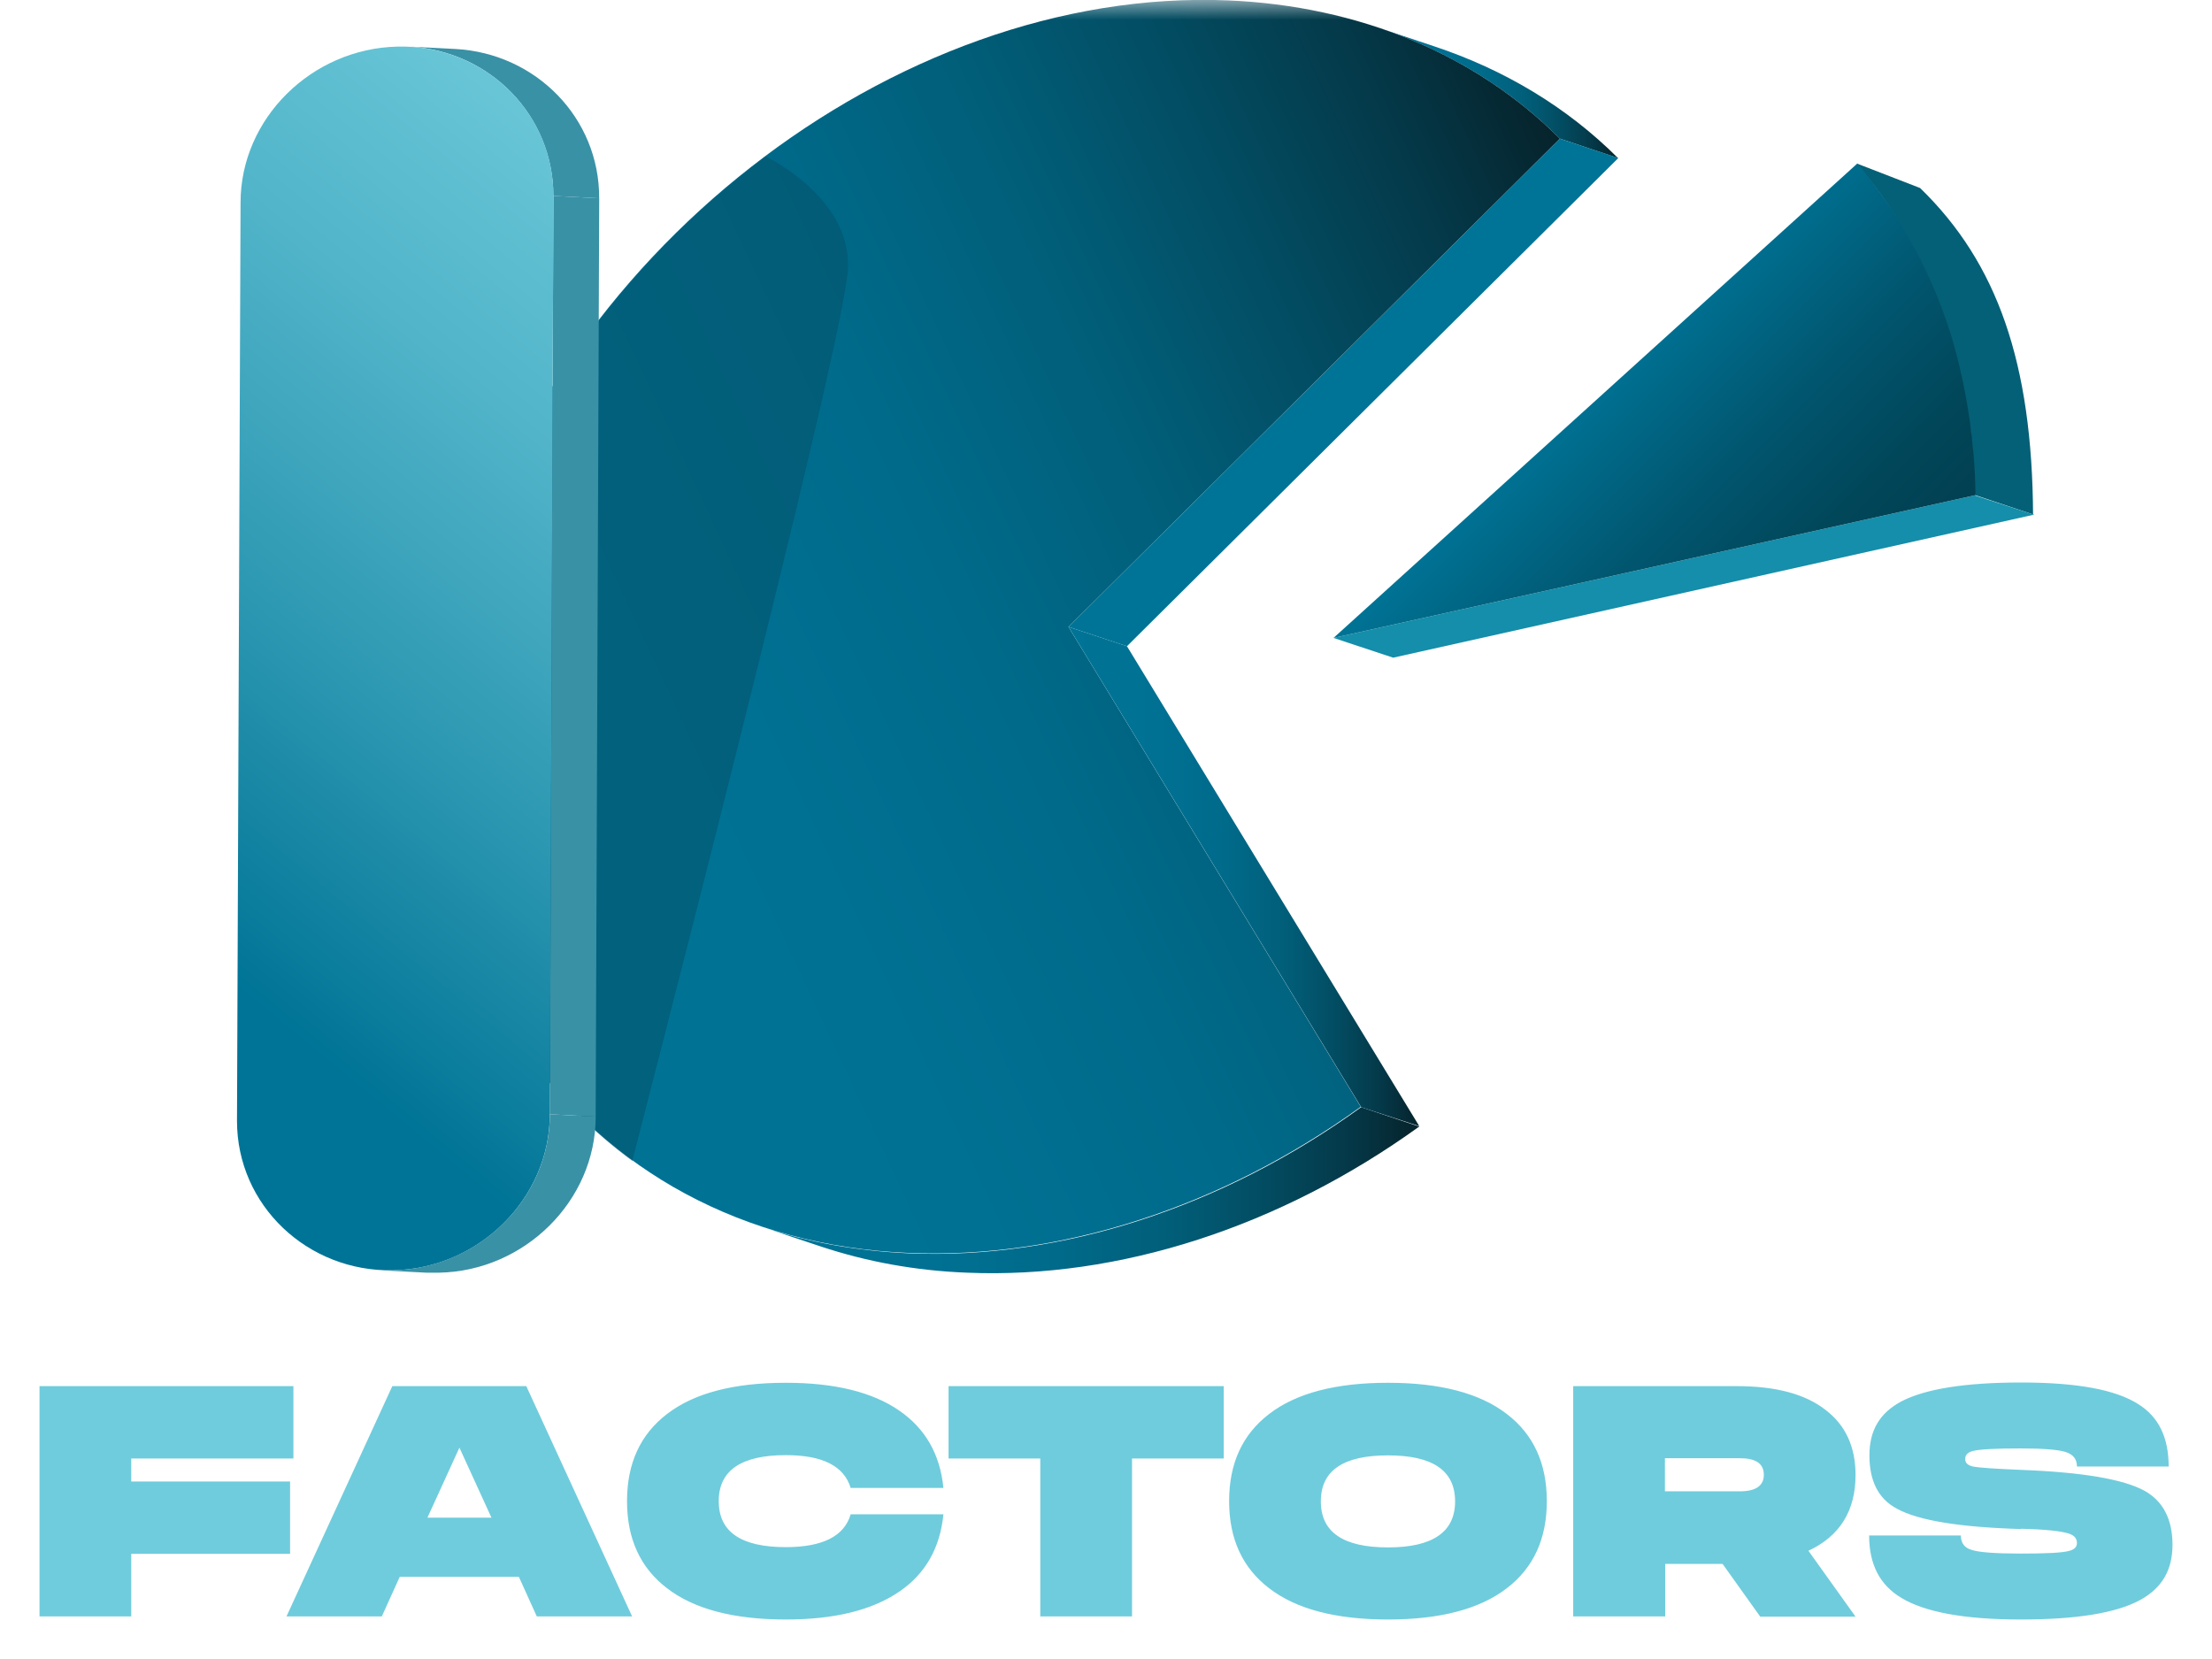 <svg width="56" height="42" viewBox="0 0 56 42" fill="none" xmlns="http://www.w3.org/2000/svg">
<mask id="mask0_1_21" style="mask-type:luminance" maskUnits="userSpaceOnUse" x="0" y="0" width="56" height="42">
<path d="M56 0H0V42H56V0Z" fill="white"/>
</mask>
<g mask="url(#mask0_1_21)">
<path d="M7.428 35.092V36.924H3.322V37.506H7.344V39.338H3.322V40.922H1V35.092H7.428ZM13.324 35.092L16.003 40.922H13.59L13.136 39.92H10.12L9.666 40.922H7.253L9.932 35.092H13.324ZM10.814 38.422H12.442L11.631 36.649L10.821 38.422H10.814ZM23.884 38.337C23.8 39.188 23.43 39.842 22.769 40.293C22.081 40.764 21.128 41 19.895 41C18.578 41 17.573 40.738 16.886 40.208C16.211 39.691 15.874 38.959 15.874 38.003C15.874 37.048 16.211 36.315 16.886 35.798C17.573 35.268 18.578 35.007 19.895 35.007C21.128 35.007 22.088 35.242 22.769 35.713C23.43 36.171 23.8 36.819 23.884 37.67H21.536C21.368 37.113 20.823 36.839 19.895 36.839C18.767 36.839 18.196 37.225 18.196 38.003C18.196 38.782 18.76 39.168 19.895 39.168C20.823 39.168 21.374 38.893 21.536 38.337H23.884ZM30.981 35.092V36.924H28.659V40.922H26.336V36.924H24.014V35.092H30.981ZM35.139 35.007C36.455 35.007 37.461 35.268 38.148 35.798C38.823 36.315 39.16 37.048 39.16 38.003C39.16 38.959 38.823 39.691 38.148 40.208C37.461 40.738 36.455 41 35.139 41C33.822 41 32.816 40.738 32.129 40.208C31.454 39.691 31.117 38.959 31.117 38.003C31.117 37.048 31.454 36.315 32.129 35.798C32.816 35.268 33.822 35.007 35.139 35.007ZM35.139 39.175C36.267 39.175 36.838 38.788 36.838 38.01C36.838 37.231 36.274 36.845 35.139 36.845C34.003 36.845 33.439 37.231 33.439 38.01C33.439 38.788 34.003 39.175 35.139 39.175ZM42.15 40.922H39.828V35.092H43.967C44.946 35.092 45.698 35.288 46.217 35.694C46.723 36.08 46.976 36.629 46.976 37.342C46.976 38.245 46.581 38.887 45.783 39.26L46.976 40.928H44.563L43.61 39.593H42.157V40.928L42.15 40.922ZM42.15 37.755H44.044C44.447 37.755 44.654 37.617 44.654 37.336C44.654 37.054 44.453 36.917 44.044 36.917H42.15V37.748V37.755ZM51.166 38.71C49.61 38.664 48.565 38.494 48.02 38.193C47.553 37.944 47.327 37.493 47.327 36.845C47.327 36.197 47.599 35.766 48.137 35.478C48.74 35.164 49.746 35 51.166 35C52.587 35 53.566 35.183 54.137 35.55C54.65 35.87 54.903 36.394 54.903 37.127H52.581C52.581 36.937 52.483 36.819 52.295 36.76C52.114 36.701 51.731 36.669 51.16 36.669C50.537 36.669 50.129 36.688 49.947 36.734C49.817 36.767 49.752 36.832 49.752 36.937C49.752 37.041 49.817 37.094 49.947 37.127C50.116 37.159 50.518 37.185 51.16 37.212C52.71 37.27 53.755 37.447 54.293 37.742C54.76 38.003 55 38.461 55 39.109C55 39.757 54.728 40.202 54.189 40.503C53.58 40.836 52.574 41 51.16 41C49.746 41 48.734 40.817 48.131 40.45C47.586 40.123 47.32 39.6 47.32 38.873H49.642C49.642 39.063 49.733 39.188 49.921 39.24C50.103 39.299 50.518 39.331 51.16 39.331C51.802 39.331 52.191 39.312 52.373 39.266C52.509 39.233 52.581 39.168 52.581 39.063C52.581 38.952 52.516 38.873 52.386 38.828C52.191 38.762 51.783 38.717 51.16 38.703L51.166 38.71Z" fill="#6FCCDC"/>
<path d="M34.83 0.68L36.3 1.17C38.08 1.76 39.67 2.71 40.96 4L39.49 3.51C38.2 2.22 36.61 1.26 34.83 0.68Z" fill="url(#paint0_linear_1_21)"/>
<path d="M39.491 3.51L40.971 4L28.531 16.36L27.051 15.87L39.491 3.51Z" fill="url(#paint1_linear_1_21)"/>
<path d="M20.79 31.56L19.32 31.07C20.46 31.45 21.7 31.67 23.02 31.73C26.86 31.89 30.95 30.57 34.46 28.03L35.93 28.52C32.41 31.06 28.33 32.38 24.49 32.22C23.17 32.17 21.94 31.94 20.79 31.56Z" fill="url(#paint2_linear_1_21)"/>
<path d="M31.09 0.01C34.4 0.15 37.35 1.37 39.49 3.51L27.05 15.87L34.45 28.02C30.93 30.56 26.85 31.88 23.01 31.72C14.55 31.37 9.4 23.93 11.62 15.23C13.84 6.53 22.63 -0.34 31.09 0.01Z" fill="url(#paint3_linear_1_21)"/>
<path d="M27.051 15.87L28.531 16.36L35.931 28.51L34.461 28.03L27.051 15.87Z" fill="url(#paint4_linear_1_21)"/>
<path d="M51.49 13.03L49.99 12.53C49.99 12.17 49.97 11.81 49.94 11.46C49.93 11.32 49.92 11.18 49.9 11.05C49.89 10.94 49.88 10.84 49.86 10.74C49.76 10 49.61 9.29 49.41 8.61C49.38 8.5 49.35 8.4 49.31 8.29C49.23 8.04 49.14 7.81 49.05 7.57C48.98 7.4 48.91 7.23 48.84 7.07C48.59 6.5 48.3 5.96 47.98 5.46C47.77 5.13 47.55 4.81 47.3 4.51C47.24 4.43 47.18 4.36 47.12 4.28C47.08 4.23 47.04 4.19 47.01 4.14L48.61 4.76C50.57 6.66 51.45 9.2 51.47 13.04L51.49 13.03Z" fill="#046076"/>
<path d="M51.49 13.03L35.27 16.65L33.76 16.15L49.99 12.54L51.49 13.03Z" fill="#148EAA"/>
<path d="M49.99 12.54L33.76 16.15L47.02 4.14C47.02 4.14 47.1 4.23 47.14 4.28C47.2 4.36 47.26 4.43 47.32 4.51C47.56 4.82 47.79 5.14 48 5.46C48.32 5.97 48.61 6.51 48.86 7.07C48.93 7.23 49 7.4 49.07 7.57C49.16 7.81 49.25 8.04 49.33 8.29C49.37 8.4 49.4 8.5 49.43 8.61C49.63 9.29 49.78 10.01 49.88 10.74C49.89 10.84 49.9 10.94 49.92 11.05C49.93 11.18 49.94 11.32 49.96 11.46C49.99 11.81 50.01 12.17 50.01 12.53L49.99 12.54Z" fill="url(#paint5_linear_1_21)"/>
<path opacity="0.53" d="M11.619 15.24C10.119 21.14 11.999 26.46 16.009 29.39C16.019 29.33 21.389 8.65 21.469 6.8C21.539 5.14 19.759 4.15 19.389 3.96C15.679 6.74 12.769 10.75 11.619 15.25V15.24Z" fill="#045169"/>
<path d="M10.369 1.18L11.529 1.24C13.569 1.35 15.179 2.99 15.169 5.02L14.009 4.96C14.009 2.93 12.409 1.29 10.369 1.18Z" fill="#3991A6"/>
<path d="M14.01 4.96L15.17 5.02L15.08 28.27L13.92 28.21L14.01 4.96Z" fill="#3991A6"/>
<path d="M10.07 1.18C12.25 1.13 14.02 2.84 14.01 4.96L13.92 28.21C13.92 30.34 12.12 32.12 9.95 32.16C7.78 32.2 6 30.51 6 28.38L6.09 5.13C6.09 3 7.89 1.23 10.06 1.18H10.07Z" fill="url(#paint6_linear_1_21)"/>
<path d="M10.801 32.22L9.641 32.16C9.741 32.16 9.841 32.16 9.951 32.16C12.131 32.11 13.921 30.33 13.921 28.21L15.081 28.27C15.081 30.4 13.281 32.18 11.111 32.22C11.011 32.22 10.901 32.22 10.801 32.22Z" fill="#3991A6"/>
</g>
<defs>
<linearGradient id="paint0_linear_1_21" x1="34.83" y1="2.34" x2="40.97" y2="2.34" gradientUnits="userSpaceOnUse">
<stop stop-color="#007496"/>
<stop offset="0.26" stop-color="#007193"/>
<stop offset="0.45" stop-color="#006A8A"/>
<stop offset="0.61" stop-color="#015F7A"/>
<stop offset="0.75" stop-color="#024E64"/>
<stop offset="0.89" stop-color="#043949"/>
<stop offset="1" stop-color="#06232B"/>
</linearGradient>
<linearGradient id="paint1_linear_1_21" x1="27.051" y1="9.94" x2="7.001" y2="9.94" gradientUnits="userSpaceOnUse">
<stop stop-color="#007496"/>
<stop offset="0.26" stop-color="#007193"/>
<stop offset="0.45" stop-color="#006A8A"/>
<stop offset="0.61" stop-color="#015F7A"/>
<stop offset="0.75" stop-color="#024E64"/>
<stop offset="0.89" stop-color="#043949"/>
<stop offset="1" stop-color="#06232B"/>
</linearGradient>
<linearGradient id="paint2_linear_1_21" x1="19.32" y1="30.13" x2="35.93" y2="30.13" gradientUnits="userSpaceOnUse">
<stop stop-color="#007496"/>
<stop offset="0.26" stop-color="#007193"/>
<stop offset="0.45" stop-color="#006A8A"/>
<stop offset="0.61" stop-color="#015F7A"/>
<stop offset="0.75" stop-color="#024E64"/>
<stop offset="0.89" stop-color="#043949"/>
<stop offset="1" stop-color="#06232B"/>
</linearGradient>
<linearGradient id="paint3_linear_1_21" x1="11.51" y1="23.153" x2="42.011" y2="8.892" gradientUnits="userSpaceOnUse">
<stop stop-color="#007496"/>
<stop offset="0.26" stop-color="#007193"/>
<stop offset="0.45" stop-color="#006A8A"/>
<stop offset="0.61" stop-color="#015F7A"/>
<stop offset="0.75" stop-color="#024E64"/>
<stop offset="0.89" stop-color="#043949"/>
<stop offset="1" stop-color="#06232B"/>
</linearGradient>
<linearGradient id="paint4_linear_1_21" x1="27.051" y1="22.19" x2="35.931" y2="22.19" gradientUnits="userSpaceOnUse">
<stop stop-color="#007496"/>
<stop offset="0.26" stop-color="#007193"/>
<stop offset="0.45" stop-color="#006A8A"/>
<stop offset="0.61" stop-color="#015F7A"/>
<stop offset="0.75" stop-color="#024E64"/>
<stop offset="0.89" stop-color="#043949"/>
<stop offset="1" stop-color="#06232B"/>
</linearGradient>
<linearGradient id="paint5_linear_1_21" x1="40.08" y1="9.83" x2="46.39" y2="16.14" gradientUnits="userSpaceOnUse">
<stop stop-color="#007496"/>
<stop offset="0.03" stop-color="#007193"/>
<stop offset="0.44" stop-color="#01566F"/>
<stop offset="0.78" stop-color="#014659"/>
<stop offset="1" stop-color="#024052"/>
</linearGradient>
<linearGradient id="paint6_linear_1_21" x1="4.27" y1="23.638" x2="20.541" y2="3.9" gradientUnits="userSpaceOnUse">
<stop stop-color="#007496"/>
<stop offset="0.31" stop-color="#2D98B2"/>
<stop offset="0.61" stop-color="#51B4C9"/>
<stop offset="0.85" stop-color="#67C5D6"/>
<stop offset="1" stop-color="#6FCCDC"/>
</linearGradient>
</defs>
</svg>
